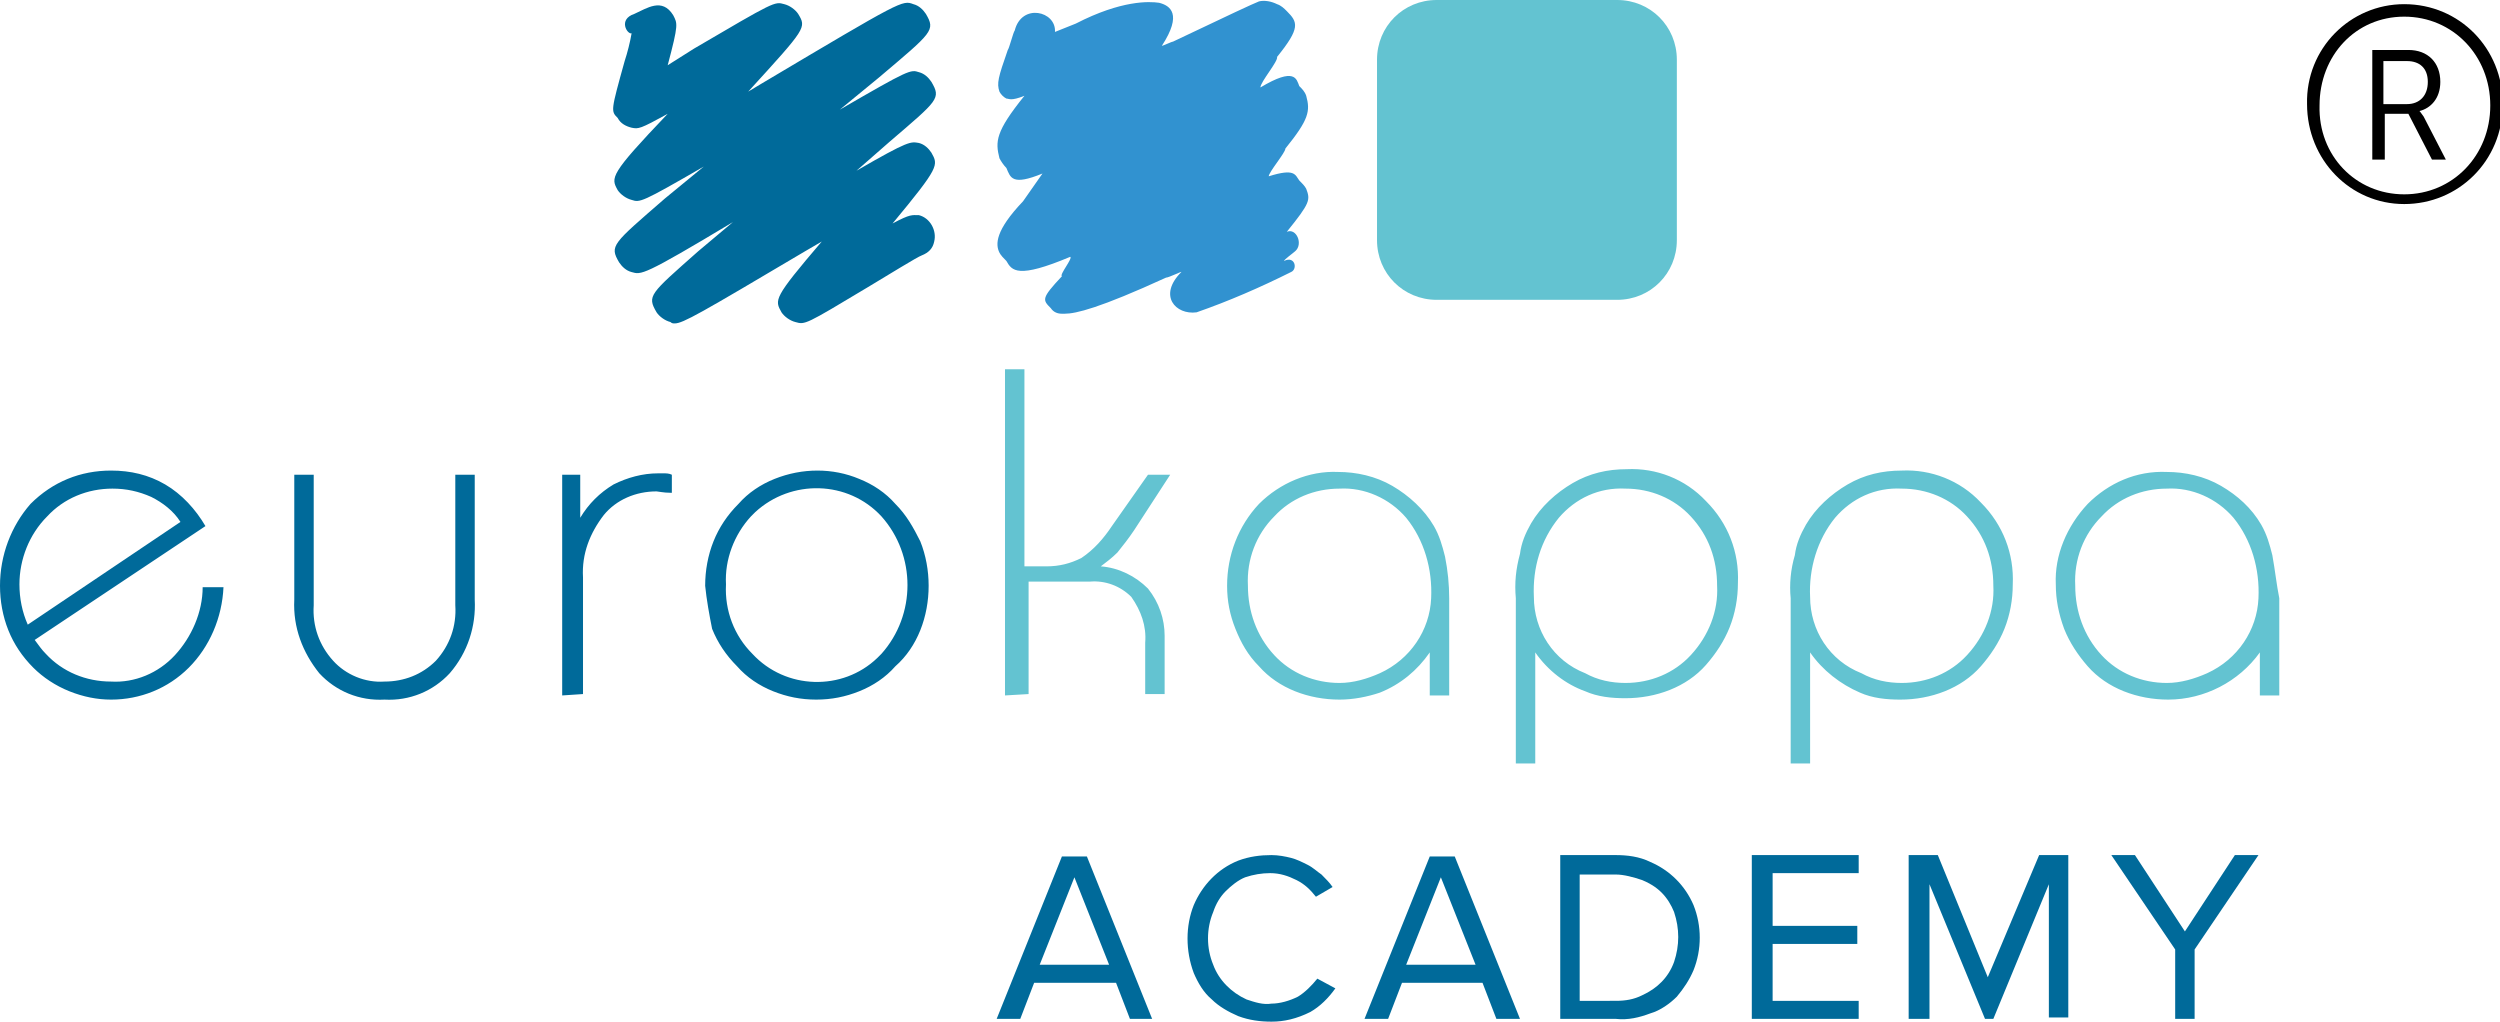 <?xml version="1.0" encoding="utf-8"?>
<!-- Generator: Adobe Illustrator 21.0.2, SVG Export Plug-In . SVG Version: 6.00 Build 0)  -->
<svg version="1.1" id="Слой_1" xmlns="http://www.w3.org/2000/svg" xmlns:xlink="http://www.w3.org/1999/xlink" x="0px" y="0px"
	 viewBox="0 0 180.1 73.6" style="enable-background:new 0 0 180.1 73.6;" xml:space="preserve">
<style type="text/css">
	.st0{fill:#006A9A;}
	.st1{fill:#3192D0;}
	.st2{fill:#63C3D1;}
</style>
<title>logo</title>
<g id="Слой_2">
	<g id="Слой_1-2">
		<path class="st0" d="M81.4,73.4l-1-2.6h-5.9l-1,2.6h-1.7l4.7-11.7h1.8l4.7,11.7H81.4z M77.4,63.2l-2.5,6.3h5L77.4,63.2z"/>
		<path class="st0" d="M91.6,73.6c-0.8,0-1.6-0.1-2.4-0.4c-0.7-0.3-1.4-0.7-1.9-1.2c-0.6-0.5-1-1.2-1.3-1.9c-0.6-1.6-0.6-3.4,0-4.9
			c0.6-1.4,1.7-2.6,3.2-3.2c0.8-0.3,1.6-0.4,2.4-0.4c0.5,0,1,0.1,1.4,0.2c0.4,0.1,0.8,0.3,1.2,0.5c0.4,0.2,0.7,0.5,1,0.7
			c0.3,0.3,0.6,0.6,0.8,0.9l-1.2,0.7c-0.4-0.5-0.8-0.9-1.4-1.2c-0.6-0.3-1.2-0.5-1.9-0.5c-0.6,0-1.2,0.1-1.8,0.3
			c-0.5,0.2-1,0.6-1.4,1c-0.4,0.4-0.7,0.9-0.9,1.5c-0.5,1.2-0.5,2.6,0,3.8c0.4,1.1,1.3,2,2.4,2.5c0.6,0.2,1.2,0.4,1.8,0.3
			c0.6,0,1.3-0.2,1.9-0.5c0.5-0.3,1-0.8,1.4-1.3l1.3,0.7c-0.5,0.7-1.1,1.3-1.8,1.7C93.4,73.4,92.5,73.6,91.6,73.6z"/>
		<path class="st0" d="M107.8,73.4l-1-2.6h-5.8l-1,2.6h-1.7l4.7-11.7h1.8l4.7,11.7H107.8z M103.8,63.2l-2.5,6.3h5L103.8,63.2z"/>
		<path class="st0" d="M112.4,73.4V61.6h4c0.8,0,1.7,0.1,2.5,0.5c1.4,0.6,2.5,1.7,3.1,3.1c0.6,1.5,0.6,3.2,0,4.7
			c-0.3,0.7-0.7,1.3-1.2,1.9c-0.5,0.5-1.2,1-1.9,1.2c-0.8,0.3-1.6,0.5-2.5,0.4L112.4,73.4z M116.4,72.1c0.7,0,1.3-0.1,1.9-0.4
			c1.1-0.5,1.9-1.3,2.3-2.4c0.2-0.6,0.3-1.2,0.3-1.8c0-0.6-0.1-1.2-0.3-1.8c-0.2-0.5-0.5-1-0.9-1.4c-0.4-0.4-0.9-0.7-1.4-0.9
			c-0.6-0.2-1.3-0.4-1.9-0.4h-2.6v9.1L116.4,72.1z"/>
		<path class="st0" d="M126.2,73.4V61.6h7.7v1.3h-6.2v3.8h6.1V68h-6.1v4.1h6.2v1.3L126.2,73.4z"/>
		<path class="st0" d="M147.6,73.4v-9.7l-4,9.7H143l-4-9.7v9.7h-1.5V61.6h2.1l3.6,8.8l3.7-8.8h2.1v11.7H147.6z"/>
		<path class="st0" d="M156.7,73.4v-5l-4.6-6.8h1.7l3.6,5.5l3.6-5.5h1.7l-4.6,6.8v5H156.7z"/>
		<path class="st1" d="M76,2.3l1.5-0.6c3.3-1.7,5.3-1.6,6-1.5c0.8,0.2,1.7,0.8,0.2,3.1c0.1,0,0.7-0.3,0.8-0.3c4.2-2,5.7-2.7,6.2-2.9
			c0.4-0.1,0.9,0,1.3,0.2c0.3,0.1,0.5,0.3,0.7,0.5c0.8,0.8,1,1.2-0.7,3.3c0.1,0.3-1.2,1.8-1.2,2.2c2.5-1.5,2.6-0.6,2.8-0.1
			c0.2,0.2,0.4,0.4,0.5,0.7c0.3,1.1,0.2,1.7-1.5,3.8c0,0.3-1.2,1.7-1.2,2c1.9-0.6,1.9-0.1,2.2,0.3c0.2,0.2,0.4,0.4,0.5,0.6
			c0.3,0.8,0.3,1-1.4,3.1c0.7-0.3,1.2,0.9,0.6,1.4c-0.1,0.1-0.8,0.6-0.8,0.7c0.8-0.4,1,0.6,0.5,0.8c-2.2,1.1-4.5,2.1-6.8,2.9
			c-1.5,0.2-2.8-1.2-1.1-2.9c0.1-0.1-0.9,0.4-1.1,0.4c-4.8,2.2-6.5,2.6-7.3,2.6c-0.1,0-0.1,0-0.2,0c-0.3,0-0.6-0.1-0.8-0.4
			c-0.6-0.6-0.7-0.7,0.8-2.3c-0.2-0.1,0.8-1.3,0.6-1.4c-3.8,1.6-4.2,1-4.6,0.3c-0.2-0.2-0.4-0.4-0.5-0.6c-0.3-0.6-0.3-1.6,1.7-3.7
			l1.4-2c-2.2,0.9-2.3,0.3-2.6-0.4c-0.2-0.2-0.4-0.5-0.5-0.7c-0.3-1.2-0.3-1.9,1.8-4.5c-1,0.4-1.1,0.2-1.3,0.2
			c-0.2-0.1-0.4-0.3-0.5-0.5c-0.2-0.6-0.1-1,0.6-3c0.1-0.1,0.4-1.3,0.5-1.4C73.6,0.2,76.1,0.8,76,2.3"/>
		<path class="st2" d="M99.2,4.3c0-2.4,1.9-4.3,4.3-4.3c0,0,0,0,0,0h13c2.4,0,4.3,1.9,4.3,4.3c0,0,0,0,0,0v13c0,2.4-1.9,4.3-4.3,4.3
			l0,0h-13c-2.4,0-4.3-1.9-4.3-4.3v0V4.3z"/>
		<path class="st2" d="M159,48.5c-0.9,0.4-1.9,0.7-2.9,0.7c-1.8,0-3.5-0.7-4.7-2c-1.3-1.4-1.9-3.2-1.9-5c-0.1-1.9,0.6-3.7,1.9-5
			c1.2-1.3,2.9-2,4.7-2c1.8-0.1,3.6,0.7,4.8,2.1c1.3,1.6,1.9,3.7,1.8,5.8C162.6,45.4,161.2,47.5,159,48.5 M99.4,48.5
			c-0.9,0.4-1.9,0.7-2.9,0.7c-1.8,0-3.5-0.7-4.7-2c-1.3-1.4-1.9-3.2-1.9-5c-0.1-1.9,0.6-3.7,1.9-5c1.2-1.3,2.9-2,4.7-2
			c1.8-0.1,3.6,0.7,4.8,2.1c1.3,1.6,1.9,3.7,1.8,5.8C103,45.4,101.6,47.5,99.4,48.5 M104.1,40.1c-0.2-0.8-0.4-1.5-0.8-2.2
			c-0.7-1.2-1.8-2.2-3-2.9c-1.2-0.7-2.6-1-3.9-1c-2.1-0.1-4.2,0.8-5.7,2.3c-1.5,1.6-2.3,3.7-2.3,5.9c0,1.1,0.2,2.1,0.6,3.1
			c0.4,1,0.9,1.9,1.7,2.7c0.7,0.8,1.6,1.4,2.6,1.8c1,0.4,2.1,0.6,3.2,0.6c1,0,2-0.2,2.9-0.5c1.5-0.6,2.7-1.6,3.6-2.9v3.1h1.4v-7
			C104.4,42.1,104.3,41.1,104.1,40.1 M72.4,50.1V26.6h1.4v14.2h1.6c0.9,0,1.7-0.2,2.5-0.6c0.9-0.6,1.6-1.4,2.2-2.3l2.6-3.7h1.6
			l-2.6,4c-0.4,0.6-0.8,1.1-1.2,1.6c-0.4,0.4-0.8,0.7-1.2,1c1.3,0.1,2.5,0.7,3.4,1.6c0.8,1,1.2,2.2,1.2,3.4v4.2h-1.4v-3.7
			c0.1-1.2-0.3-2.3-1-3.3c-0.8-0.8-1.9-1.2-3-1.1h-4.4v8.1L72.4,50.1L72.4,50.1z M130.4,43c-0.1-2,0.5-4.1,1.8-5.7
			c1.2-1.4,2.9-2.2,4.8-2.1c1.8,0,3.5,0.7,4.7,2c1.3,1.4,1.9,3.1,1.9,5c0.1,1.8-0.6,3.6-1.9,5c-1.2,1.3-2.9,2-4.7,2
			c-1,0-2-0.2-2.9-0.7C131.8,47.6,130.4,45.4,130.4,43 M129,43.1V55h1.4v-8c0.9,1.3,2.2,2.3,3.6,2.9c0.9,0.4,1.9,0.5,2.9,0.5
			c1.1,0,2.2-0.2,3.2-0.6c1-0.4,1.9-1,2.6-1.8c0.7-0.8,1.3-1.7,1.7-2.7c0.4-1,0.6-2.1,0.6-3.2c0.1-2.2-0.7-4.3-2.3-5.9
			c-1.5-1.6-3.6-2.4-5.7-2.3c-1.4,0-2.7,0.3-3.9,1c-1.2,0.7-2.3,1.7-3,2.9c-0.4,0.7-0.7,1.4-0.8,2.2C129,41,128.9,42.1,129,43.1
			 M110.5,43c-0.1-2.1,0.5-4.1,1.8-5.7c1.2-1.4,2.9-2.2,4.8-2.1c1.8,0,3.5,0.7,4.7,2c1.3,1.4,1.9,3.1,1.9,5c0.1,1.8-0.6,3.6-1.9,5
			c-1.2,1.3-2.9,2-4.7,2c-1,0-2-0.2-2.9-0.7C111.9,47.6,110.5,45.4,110.5,43 M109.2,43.1V55h1.4v-8c0.9,1.3,2.2,2.3,3.6,2.8
			c0.9,0.4,1.9,0.5,2.9,0.5c1.1,0,2.2-0.2,3.2-0.6c1-0.4,1.9-1,2.6-1.8c0.7-0.8,1.3-1.7,1.7-2.7c0.4-1,0.6-2.1,0.6-3.2
			c0.1-2.2-0.7-4.3-2.3-5.9c-1.5-1.6-3.6-2.4-5.7-2.3c-1.4,0-2.7,0.3-3.9,1c-1.2,0.7-2.3,1.7-3,2.9c-0.4,0.7-0.7,1.4-0.8,2.2
			C109.2,41,109.1,42,109.2,43.1 M163.7,40c-0.2-0.8-0.4-1.5-0.8-2.2c-0.7-1.2-1.7-2.1-2.9-2.8c-1.2-0.7-2.6-1-3.9-1
			c-2.2-0.1-4.2,0.8-5.7,2.3c-1.5,1.6-2.4,3.7-2.3,5.8c0,1.1,0.2,2.1,0.6,3.2c0.4,1,1,1.9,1.7,2.7c0.7,0.8,1.6,1.4,2.6,1.8
			c1,0.4,2.1,0.6,3.2,0.6c2.6,0,5.1-1.3,6.6-3.4v3.1h1.4v-7C164,42.1,163.9,41.1,163.7,40"/>
		<path class="st0" d="M48.6,23.3c-0.1,0-0.2,0-0.3-0.1c-0.4-0.1-0.8-0.4-1-0.7c-0.7-1.2-0.5-1.3,3-4.4l2.5-2.1
			c-6.5,3.9-6.6,3.8-7.3,3.6c-0.4-0.1-0.7-0.4-0.9-0.7c-0.7-1.2-0.5-1.3,3.3-4.6l2.8-2.3c-4.5,2.6-4.6,2.6-5.2,2.4
			c-0.4-0.1-0.8-0.4-1-0.7c-0.5-0.9-0.6-1.1,3.6-5.5c-2,1.1-2.1,1.1-2.6,1c-0.4-0.1-0.8-0.3-1-0.7C44,8,44,8,45,4.4
			c0.2-0.6,0.4-1.4,0.5-2c-0.3,0.1-1-1,0.2-1.4c0.9-0.4,2-1.2,2.8,0.1c0.3,0.6,0.4,0.6-0.4,3.6L50,3.5c5.8-3.4,5.8-3.4,6.5-3.2
			c0.4,0.1,0.8,0.4,1,0.7c0.6,1,0.6,1-3.6,5.6l1-0.6C65,0,65,0,65.8,0.3c0.4,0.1,0.7,0.4,0.9,0.7c0.7,1.2,0.5,1.3-3.4,4.6l-2.8,2.3
			c5-2.9,5.1-2.9,5.7-2.7c0.4,0.1,0.7,0.4,0.9,0.7c0.7,1.2,0.5,1.3-3,4.3l-2.4,2.1c3.8-2.2,3.9-2.1,4.5-2c0.4,0.1,0.7,0.4,0.9,0.7
			c0.5,0.9,0.6,1-2.8,5.1c1.3-0.7,1.4-0.6,1.9-0.6c0.8,0.2,1.3,1.1,1.1,1.9c-0.1,0.5-0.4,0.8-0.9,1c-0.3,0.1-2.4,1.4-3.9,2.3
			c-4.5,2.7-4.5,2.7-5.2,2.5c-0.4-0.1-0.8-0.4-1-0.7c-0.5-0.9-0.6-1,2.9-5.1L58,18.1C50.4,22.6,49.2,23.3,48.6,23.3"/>
		<path class="st0" d="M40.5,50.1V34.2h1.3v3.1c0.6-1,1.4-1.8,2.4-2.4c1-0.5,2.1-0.8,3.2-0.8c0.1,0,0.3,0,0.4,0c0.2,0,0.4,0,0.6,0.1
			v1.3h-0.1c-0.5,0-0.9-0.1-1-0.1c-1.5,0-2.9,0.6-3.8,1.7c-1,1.3-1.6,2.8-1.5,4.5v8.4L40.5,50.1z M32.8,34.2h1.4v9
			c0.1,1.9-0.5,3.8-1.8,5.3c-1.2,1.3-2.9,2-4.7,1.9c-1.8,0.1-3.5-0.6-4.7-1.9c-1.2-1.5-1.9-3.3-1.8-5.3v-9h1.4v9.4
			c-0.1,1.5,0.4,2.9,1.4,4c0.9,1,2.3,1.6,3.7,1.5c1.4,0,2.7-0.5,3.7-1.5c1-1.1,1.5-2.5,1.4-4L32.8,34.2L32.8,34.2z M3.4,37.2
			c1.2-1.3,2.9-2,4.7-2c1,0,1.9,0.2,2.8,0.6c0.8,0.4,1.6,1,2.1,1.8L2,45c-0.4-0.9-0.6-1.9-0.6-2.9C1.4,40.3,2.1,38.5,3.4,37.2
			 M14.6,42.3c0,1.8-0.8,3.6-2,4.9c-1.2,1.3-2.9,2-4.6,1.9c-1.8,0-3.5-0.7-4.7-2c-0.3-0.3-0.5-0.6-0.8-1l12.3-8.2
			c-0.7-1.2-1.7-2.3-2.9-3c-1.2-0.7-2.5-1-3.9-1c-2.2,0-4.2,0.8-5.8,2.4C0.8,37.9,0,40,0,42.2c0,1.1,0.2,2.2,0.6,3.2
			c0.4,1,1,1.9,1.8,2.7C3.1,48.8,4,49.4,5,49.8c1,0.4,2,0.6,3,0.6c2.1,0,4.1-0.8,5.6-2.3c1.5-1.5,2.4-3.6,2.5-5.8L14.6,42.3
			L14.6,42.3z M52.3,42.1c-0.1,1.9,0.6,3.7,1.9,5c2.4,2.6,6.5,2.7,9,0.3c0.1-0.1,0.2-0.2,0.3-0.3c2.5-2.8,2.5-7.1,0-9.9
			c-2.4-2.6-6.5-2.7-9.1-0.3c-0.1,0.1-0.2,0.2-0.3,0.3C52.9,38.5,52.2,40.3,52.3,42.1 M50.8,42.2c0-1.1,0.2-2.2,0.6-3.2
			c0.4-1,1-1.9,1.8-2.7c0.7-0.8,1.6-1.4,2.6-1.8c2-0.8,4.2-0.8,6.1,0c1,0.4,1.9,1,2.6,1.8c0.8,0.8,1.3,1.7,1.8,2.7
			c0.4,1,0.6,2.1,0.6,3.2c0,1.1-0.2,2.2-0.6,3.2c-0.4,1-1,1.9-1.8,2.6c-0.7,0.8-1.6,1.4-2.6,1.8c-1,0.4-2,0.6-3.1,0.6
			c-1.1,0-2.1-0.2-3.1-0.6c-1-0.4-1.9-1-2.6-1.8c-0.8-0.8-1.4-1.7-1.8-2.7C51.1,44.3,50.9,43.2,50.8,42.2"/>
	</g>
</g>
<g>
	<path d="M173.2,0.3c4,0,7.1,3.2,7.1,7.2c0,4.1-3.2,7.2-7.1,7.2c-3.9,0-7-3.2-7-7.2C166.1,3.5,169.3,0.3,173.2,0.3z M173.2,14
		c3.5,0,6.2-2.8,6.2-6.4c0-3.6-2.7-6.4-6.2-6.4c-3.5,0-6.1,2.8-6.1,6.4C167,11.2,169.7,14,173.2,14z M170.8,3.6h2.7
		c1.4,0,2.3,0.9,2.3,2.3c0,1.2-0.7,1.9-1.5,2.1v0c0,0,0.1,0.1,0.3,0.4l1.6,3.1h-1l-1.7-3.3h-1.7v3.3h-0.9V3.6z M173.4,7.5
		c0.9,0,1.5-0.6,1.5-1.6c0-1-0.6-1.5-1.5-1.5h-1.7v3.1H173.4z"/>
</g>
</svg>
